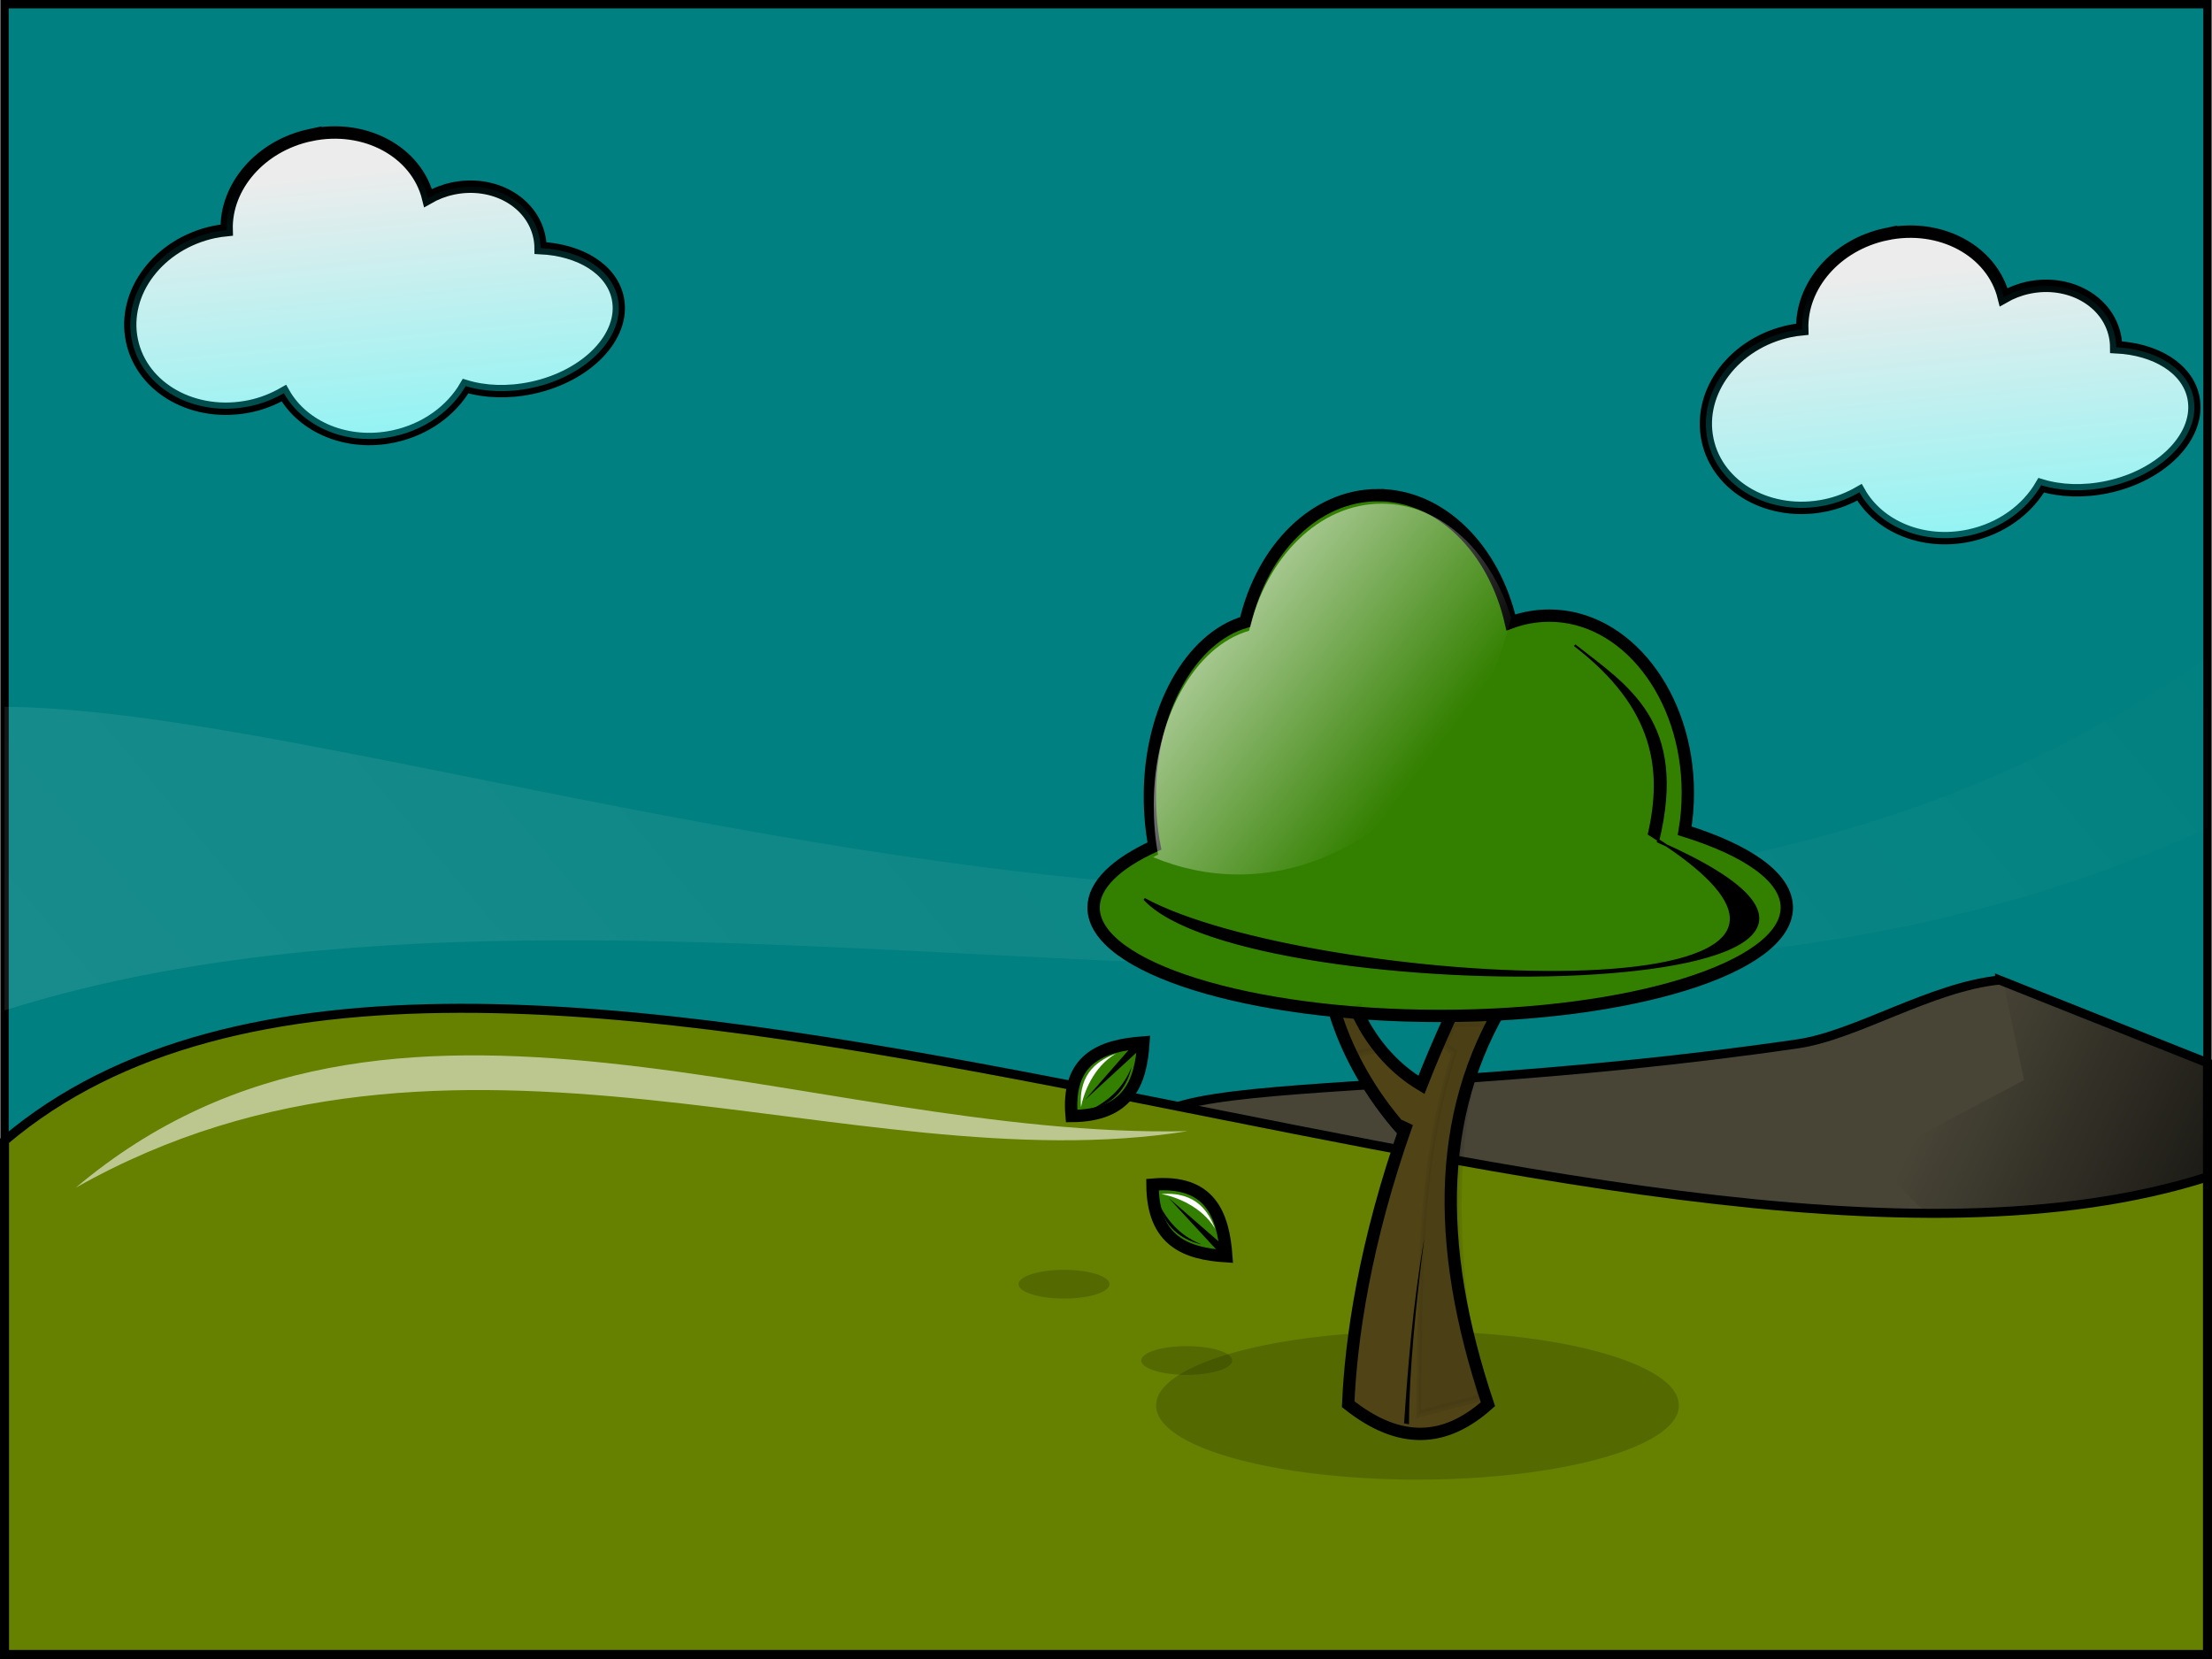 <?xml version="1.0" encoding="UTF-8" standalone="no"?>
<!-- Created with Inkscape (http://www.inkscape.org/) -->

<svg
   xmlns:dc="http://purl.org/dc/elements/1.1/"
   xmlns:cc="http://creativecommons.org/ns#"
   xmlns:rdf="http://www.w3.org/1999/02/22-rdf-syntax-ns#"
   xmlns:svg="http://www.w3.org/2000/svg"
   xmlns="http://www.w3.org/2000/svg"
   xmlns:xlink="http://www.w3.org/1999/xlink"
   xmlns:sodipodi="http://sodipodi.sourceforge.net/DTD/sodipodi-0.dtd"
   xmlns:inkscape="http://www.inkscape.org/namespaces/inkscape"
   width="1024px"
   height="768px"
   id="svg4331"
   version="1.1"
   inkscape:version="0.48.3.1 r9886"
   sodipodi:docname="jirafa_fondo.svg">
  <defs
     id="defs4333">
    <linearGradient
       inkscape:collect="always"
       id="linearGradient9776">
      <stop
         style="stop-color:#000000;stop-opacity:0.769"
         offset="0"
         id="stop9778" />
      <stop
         style="stop-color:#000000;stop-opacity:0;"
         offset="1"
         id="stop9780" />
    </linearGradient>
    <linearGradient
       inkscape:collect="always"
       id="linearGradient8215">
      <stop
         style="stop-color:#ffffff;stop-opacity:0.214"
         offset="0"
         id="stop8217" />
      <stop
         style="stop-color:#ffffff;stop-opacity:0;"
         offset="1"
         id="stop8219" />
    </linearGradient>
    <linearGradient
       inkscape:collect="always"
       id="linearGradient7173">
      <stop
         style="stop-color:#550000;stop-opacity:1;"
         offset="0"
         id="stop7175" />
      <stop
         style="stop-color:#550000;stop-opacity:0;"
         offset="1"
         id="stop7177" />
    </linearGradient>
    <linearGradient
       inkscape:collect="always"
       id="linearGradient6940">
      <stop
         style="stop-color:#ffffff;stop-opacity:1;"
         offset="0"
         id="stop6942" />
      <stop
         style="stop-color:#ffffff;stop-opacity:0;"
         offset="1"
         id="stop6944" />
    </linearGradient>
    <inkscape:perspective
       sodipodi:type="inkscape:persp3d"
       inkscape:vp_x="0 : 384 : 1"
       inkscape:vp_y="0 : 1000 : 0"
       inkscape:vp_z="1024 : 384 : 1"
       inkscape:persp3d-origin="512 : 256 : 1"
       id="perspective4339" />
    <inkscape:perspective
       id="perspective4357"
       inkscape:persp3d-origin="0.5 : 0.33333333 : 1"
       inkscape:vp_z="1 : 0.5 : 1"
       inkscape:vp_y="0 : 1000 : 0"
       inkscape:vp_x="0 : 0.5 : 1"
       sodipodi:type="inkscape:persp3d" />
    <inkscape:perspective
       id="perspective4411"
       inkscape:persp3d-origin="0.5 : 0.33333333 : 1"
       inkscape:vp_z="1 : 0.5 : 1"
       inkscape:vp_y="0 : 1000 : 0"
       inkscape:vp_x="0 : 0.5 : 1"
       sodipodi:type="inkscape:persp3d" />
    <inkscape:perspective
       id="perspective4434"
       inkscape:persp3d-origin="0.5 : 0.33333333 : 1"
       inkscape:vp_z="1 : 0.5 : 1"
       inkscape:vp_y="0 : 1000 : 0"
       inkscape:vp_x="0 : 0.5 : 1"
       sodipodi:type="inkscape:persp3d" />
    <inkscape:perspective
       id="perspective4457"
       inkscape:persp3d-origin="0.5 : 0.33333333 : 1"
       inkscape:vp_z="1 : 0.5 : 1"
       inkscape:vp_y="0 : 1000 : 0"
       inkscape:vp_x="0 : 0.5 : 1"
       sodipodi:type="inkscape:persp3d" />
    <inkscape:perspective
       id="perspective4457-3"
       inkscape:persp3d-origin="0.5 : 0.33333333 : 1"
       inkscape:vp_z="1 : 0.5 : 1"
       inkscape:vp_y="0 : 1000 : 0"
       inkscape:vp_x="0 : 0.5 : 1"
       sodipodi:type="inkscape:persp3d" />
    <inkscape:perspective
       id="perspective4491"
       inkscape:persp3d-origin="0.5 : 0.33333333 : 1"
       inkscape:vp_z="1 : 0.5 : 1"
       inkscape:vp_y="0 : 1000 : 0"
       inkscape:vp_x="0 : 0.5 : 1"
       sodipodi:type="inkscape:persp3d" />
    <inkscape:perspective
       id="perspective4491-2"
       inkscape:persp3d-origin="0.5 : 0.33333333 : 1"
       inkscape:vp_z="1 : 0.5 : 1"
       inkscape:vp_y="0 : 1000 : 0"
       inkscape:vp_x="0 : 0.5 : 1"
       sodipodi:type="inkscape:persp3d" />
    <inkscape:perspective
       id="perspective4522"
       inkscape:persp3d-origin="0.5 : 0.33333333 : 1"
       inkscape:vp_z="1 : 0.5 : 1"
       inkscape:vp_y="0 : 1000 : 0"
       inkscape:vp_x="0 : 0.5 : 1"
       sodipodi:type="inkscape:persp3d" />
    <inkscape:perspective
       id="perspective4544"
       inkscape:persp3d-origin="0.5 : 0.33333333 : 1"
       inkscape:vp_z="1 : 0.5 : 1"
       inkscape:vp_y="0 : 1000 : 0"
       inkscape:vp_x="0 : 0.5 : 1"
       sodipodi:type="inkscape:persp3d" />
    <inkscape:perspective
       id="perspective4567"
       inkscape:persp3d-origin="0.5 : 0.33333333 : 1"
       inkscape:vp_z="1 : 0.5 : 1"
       inkscape:vp_y="0 : 1000 : 0"
       inkscape:vp_x="0 : 0.5 : 1"
       sodipodi:type="inkscape:persp3d" />
    <inkscape:perspective
       id="perspective4567-4"
       inkscape:persp3d-origin="0.5 : 0.33333333 : 1"
       inkscape:vp_z="1 : 0.5 : 1"
       inkscape:vp_y="0 : 1000 : 0"
       inkscape:vp_x="0 : 0.5 : 1"
       sodipodi:type="inkscape:persp3d" />
    <inkscape:perspective
       id="perspective4567-8"
       inkscape:persp3d-origin="0.5 : 0.33333333 : 1"
       inkscape:vp_z="1 : 0.5 : 1"
       inkscape:vp_y="0 : 1000 : 0"
       inkscape:vp_x="0 : 0.5 : 1"
       sodipodi:type="inkscape:persp3d" />
    <inkscape:perspective
       id="perspective4622"
       inkscape:persp3d-origin="0.5 : 0.33333333 : 1"
       inkscape:vp_z="1 : 0.5 : 1"
       inkscape:vp_y="0 : 1000 : 0"
       inkscape:vp_x="0 : 0.5 : 1"
       sodipodi:type="inkscape:persp3d" />
    <inkscape:perspective
       id="perspective4661"
       inkscape:persp3d-origin="0.5 : 0.33333333 : 1"
       inkscape:vp_z="1 : 0.5 : 1"
       inkscape:vp_y="0 : 1000 : 0"
       inkscape:vp_x="0 : 0.5 : 1"
       sodipodi:type="inkscape:persp3d" />
    <inkscape:perspective
       id="perspective4661-3"
       inkscape:persp3d-origin="0.5 : 0.33333333 : 1"
       inkscape:vp_z="1 : 0.5 : 1"
       inkscape:vp_y="0 : 1000 : 0"
       inkscape:vp_x="0 : 0.5 : 1"
       sodipodi:type="inkscape:persp3d" />
    <inkscape:perspective
       id="perspective4692"
       inkscape:persp3d-origin="0.5 : 0.33333333 : 1"
       inkscape:vp_z="1 : 0.5 : 1"
       inkscape:vp_y="0 : 1000 : 0"
       inkscape:vp_x="0 : 0.5 : 1"
       sodipodi:type="inkscape:persp3d" />
    <inkscape:perspective
       id="perspective5717"
       inkscape:persp3d-origin="0.5 : 0.33333333 : 1"
       inkscape:vp_z="1 : 0.5 : 1"
       inkscape:vp_y="0 : 1000 : 0"
       inkscape:vp_x="0 : 0.5 : 1"
       sodipodi:type="inkscape:persp3d" />
    <linearGradient
       inkscape:collect="always"
       xlink:href="#linearGradient3862"
       id="linearGradient5707"
       gradientUnits="userSpaceOnUse"
       gradientTransform="matrix(0.996,-0.091,0.091,0.996,-32.87,32.369)"
       x1="326.335"
       y1="492.134"
       x2="341.357"
       y2="354.455" />
    <linearGradient
       inkscape:collect="always"
       id="linearGradient3862">
      <stop
         style="stop-color:#00ffff;stop-opacity:1;"
         offset="0"
         id="stop3864" />
      <stop
         style="stop-color:#00ffff;stop-opacity:0;"
         offset="1"
         id="stop3866" />
    </linearGradient>
    <inkscape:perspective
       id="perspective5761"
       inkscape:persp3d-origin="0.5 : 0.33333333 : 1"
       inkscape:vp_z="1 : 0.5 : 1"
       inkscape:vp_y="0 : 1000 : 0"
       inkscape:vp_x="0 : 0.5 : 1"
       sodipodi:type="inkscape:persp3d" />
    <inkscape:perspective
       id="perspective5761-6"
       inkscape:persp3d-origin="0.5 : 0.33333333 : 1"
       inkscape:vp_z="1 : 0.5 : 1"
       inkscape:vp_y="0 : 1000 : 0"
       inkscape:vp_x="0 : 0.5 : 1"
       sodipodi:type="inkscape:persp3d" />
    <inkscape:perspective
       id="perspective5761-2"
       inkscape:persp3d-origin="0.5 : 0.33333333 : 1"
       inkscape:vp_z="1 : 0.5 : 1"
       inkscape:vp_y="0 : 1000 : 0"
       inkscape:vp_x="0 : 0.5 : 1"
       sodipodi:type="inkscape:persp3d" />
    <inkscape:perspective
       id="perspective5761-61"
       inkscape:persp3d-origin="0.5 : 0.33333333 : 1"
       inkscape:vp_z="1 : 0.5 : 1"
       inkscape:vp_y="0 : 1000 : 0"
       inkscape:vp_x="0 : 0.5 : 1"
       sodipodi:type="inkscape:persp3d" />
    <inkscape:perspective
       id="perspective5806"
       inkscape:persp3d-origin="0.5 : 0.33333333 : 1"
       inkscape:vp_z="1 : 0.5 : 1"
       inkscape:vp_y="0 : 1000 : 0"
       inkscape:vp_x="0 : 0.5 : 1"
       sodipodi:type="inkscape:persp3d" />
    <inkscape:perspective
       id="perspective5876"
       inkscape:persp3d-origin="0.5 : 0.33333333 : 1"
       inkscape:vp_z="1 : 0.5 : 1"
       inkscape:vp_y="0 : 1000 : 0"
       inkscape:vp_x="0 : 0.5 : 1"
       sodipodi:type="inkscape:persp3d" />
    <inkscape:perspective
       id="perspective5876-6"
       inkscape:persp3d-origin="0.5 : 0.33333333 : 1"
       inkscape:vp_z="1 : 0.5 : 1"
       inkscape:vp_y="0 : 1000 : 0"
       inkscape:vp_x="0 : 0.5 : 1"
       sodipodi:type="inkscape:persp3d" />
    <inkscape:perspective
       id="perspective5913"
       inkscape:persp3d-origin="0.5 : 0.33333333 : 1"
       inkscape:vp_z="1 : 0.5 : 1"
       inkscape:vp_y="0 : 1000 : 0"
       inkscape:vp_x="0 : 0.5 : 1"
       sodipodi:type="inkscape:persp3d" />
    <inkscape:perspective
       id="perspective5913-9"
       inkscape:persp3d-origin="0.5 : 0.33333333 : 1"
       inkscape:vp_z="1 : 0.5 : 1"
       inkscape:vp_y="0 : 1000 : 0"
       inkscape:vp_x="0 : 0.5 : 1"
       sodipodi:type="inkscape:persp3d" />
    <inkscape:perspective
       id="perspective5952"
       inkscape:persp3d-origin="0.5 : 0.33333333 : 1"
       inkscape:vp_z="1 : 0.5 : 1"
       inkscape:vp_y="0 : 1000 : 0"
       inkscape:vp_x="0 : 0.5 : 1"
       sodipodi:type="inkscape:persp3d" />
    <filter
       inkscape:collect="always"
       id="filter6488"
       x="-0.122"
       width="1.244"
       y="-0.059"
       height="1.118">
      <feGaussianBlur
         inkscape:collect="always"
         stdDeviation="11.582"
         id="feGaussianBlur6490" />
    </filter>
    <inkscape:perspective
       id="perspective6510"
       inkscape:persp3d-origin="0.5 : 0.33333333 : 1"
       inkscape:vp_z="1 : 0.5 : 1"
       inkscape:vp_y="0 : 1000 : 0"
       inkscape:vp_x="0 : 0.5 : 1"
       sodipodi:type="inkscape:persp3d" />
    <filter
       inkscape:collect="always"
       id="filter6537"
       x="-0.088"
       width="1.176"
       y="-0.332"
       height="1.665">
      <feGaussianBlur
         inkscape:collect="always"
         stdDeviation="1.755"
         id="feGaussianBlur6539" />
    </filter>
    <inkscape:perspective
       id="perspective6551"
       inkscape:persp3d-origin="0.5 : 0.33333333 : 1"
       inkscape:vp_z="1 : 0.5 : 1"
       inkscape:vp_y="0 : 1000 : 0"
       inkscape:vp_x="0 : 0.5 : 1"
       sodipodi:type="inkscape:persp3d" />
    <inkscape:perspective
       id="perspective6574"
       inkscape:persp3d-origin="0.5 : 0.33333333 : 1"
       inkscape:vp_z="1 : 0.5 : 1"
       inkscape:vp_y="0 : 1000 : 0"
       inkscape:vp_x="0 : 0.5 : 1"
       sodipodi:type="inkscape:persp3d" />
    <inkscape:perspective
       id="perspective6596"
       inkscape:persp3d-origin="0.5 : 0.33333333 : 1"
       inkscape:vp_z="1 : 0.5 : 1"
       inkscape:vp_y="0 : 1000 : 0"
       inkscape:vp_x="0 : 0.5 : 1"
       sodipodi:type="inkscape:persp3d" />
    <inkscape:perspective
       id="perspective6596-4"
       inkscape:persp3d-origin="0.5 : 0.33333333 : 1"
       inkscape:vp_z="1 : 0.5 : 1"
       inkscape:vp_y="0 : 1000 : 0"
       inkscape:vp_x="0 : 0.5 : 1"
       sodipodi:type="inkscape:persp3d" />
    <inkscape:perspective
       id="perspective6628"
       inkscape:persp3d-origin="0.5 : 0.33333333 : 1"
       inkscape:vp_z="1 : 0.5 : 1"
       inkscape:vp_y="0 : 1000 : 0"
       inkscape:vp_x="0 : 0.5 : 1"
       sodipodi:type="inkscape:persp3d" />
    <inkscape:perspective
       id="perspective6665"
       inkscape:persp3d-origin="0.5 : 0.33333333 : 1"
       inkscape:vp_z="1 : 0.5 : 1"
       inkscape:vp_y="0 : 1000 : 0"
       inkscape:vp_x="0 : 0.5 : 1"
       sodipodi:type="inkscape:persp3d" />
    <filter
       color-interpolation-filters="sRGB"
       inkscape:collect="always"
       id="filter6488-4"
       x="-0.122"
       width="1.244"
       y="-0.059"
       height="1.118">
      <feGaussianBlur
         inkscape:collect="always"
         stdDeviation="11.582"
         id="feGaussianBlur6490-3" />
    </filter>
    <inkscape:perspective
       id="perspective6702"
       inkscape:persp3d-origin="0.5 : 0.33333333 : 1"
       inkscape:vp_z="1 : 0.5 : 1"
       inkscape:vp_y="0 : 1000 : 0"
       inkscape:vp_x="0 : 0.5 : 1"
       sodipodi:type="inkscape:persp3d" />
    <filter
       inkscape:collect="always"
       id="filter6502-7"
       x="-0.082"
       width="1.164"
       y="-0.324"
       height="1.647"
       color-interpolation-filters="sRGB">
      <feGaussianBlur
         inkscape:collect="always"
         stdDeviation="3.852"
         id="feGaussianBlur6504-8" />
    </filter>
    <inkscape:perspective
       id="perspective6730"
       inkscape:persp3d-origin="0.5 : 0.33333333 : 1"
       inkscape:vp_z="1 : 0.5 : 1"
       inkscape:vp_y="0 : 1000 : 0"
       inkscape:vp_x="0 : 0.5 : 1"
       sodipodi:type="inkscape:persp3d" />
    <inkscape:perspective
       id="perspective6824"
       inkscape:persp3d-origin="0.5 : 0.33333333 : 1"
       inkscape:vp_z="1 : 0.5 : 1"
       inkscape:vp_y="0 : 1000 : 0"
       inkscape:vp_x="0 : 0.5 : 1"
       sodipodi:type="inkscape:persp3d" />
    <linearGradient
       y2="354.455"
       x2="341.357"
       y1="492.134"
       x1="326.335"
       gradientTransform="matrix(0.996,-0.091,0.091,0.996,-32.87,32.369)"
       gradientUnits="userSpaceOnUse"
       id="linearGradient5728-2"
       xlink:href="#linearGradient3862-2"
       inkscape:collect="always" />
    <linearGradient
       inkscape:collect="always"
       id="linearGradient3862-2">
      <stop
         style="stop-color:#00ffff;stop-opacity:1;"
         offset="0"
         id="stop3864-6" />
      <stop
         style="stop-color:#00ffff;stop-opacity:0;"
         offset="1"
         id="stop3866-1" />
    </linearGradient>
    <inkscape:perspective
       id="perspective6868"
       inkscape:persp3d-origin="0.5 : 0.33333333 : 1"
       inkscape:vp_z="1 : 0.5 : 1"
       inkscape:vp_y="0 : 1000 : 0"
       inkscape:vp_x="0 : 0.5 : 1"
       sodipodi:type="inkscape:persp3d" />
    <inkscape:perspective
       id="perspective6889"
       inkscape:persp3d-origin="0.5 : 0.33333333 : 1"
       inkscape:vp_z="1 : 0.5 : 1"
       inkscape:vp_y="0 : 1000 : 0"
       inkscape:vp_x="0 : 0.5 : 1"
       sodipodi:type="inkscape:persp3d" />
    <inkscape:perspective
       id="perspective6889-4"
       inkscape:persp3d-origin="0.5 : 0.33333333 : 1"
       inkscape:vp_z="1 : 0.5 : 1"
       inkscape:vp_y="0 : 1000 : 0"
       inkscape:vp_x="0 : 0.5 : 1"
       sodipodi:type="inkscape:persp3d" />
    <filter
       inkscape:collect="always"
       id="filter6934">
      <feGaussianBlur
         inkscape:collect="always"
         stdDeviation="4.281"
         id="feGaussianBlur6936" />
    </filter>
    <inkscape:perspective
       id="perspective6956"
       inkscape:persp3d-origin="0.5 : 0.33333333 : 1"
       inkscape:vp_z="1 : 0.5 : 1"
       inkscape:vp_y="0 : 1000 : 0"
       inkscape:vp_x="0 : 0.5 : 1"
       sodipodi:type="inkscape:persp3d" />
    <radialGradient
       inkscape:collect="always"
       xlink:href="#linearGradient6940-9"
       id="radialGradient6946-0"
       cx="518"
       cy="46.062"
       fx="518"
       fy="46.062"
       r="1.375"
       gradientTransform="matrix(1,0,0,2.682,0,-77.469)"
       gradientUnits="userSpaceOnUse" />
    <linearGradient
       inkscape:collect="always"
       id="linearGradient6940-9">
      <stop
         style="stop-color:#ffffff;stop-opacity:1;"
         offset="0"
         id="stop6942-1" />
      <stop
         style="stop-color:#ffffff;stop-opacity:0;"
         offset="1"
         id="stop6944-7" />
    </linearGradient>
    <inkscape:perspective
       id="perspective6994"
       inkscape:persp3d-origin="0.5 : 0.33333333 : 1"
       inkscape:vp_z="1 : 0.5 : 1"
       inkscape:vp_y="0 : 1000 : 0"
       inkscape:vp_x="0 : 0.5 : 1"
       sodipodi:type="inkscape:persp3d" />
    <inkscape:perspective
       id="perspective6994-1"
       inkscape:persp3d-origin="0.5 : 0.33333333 : 1"
       inkscape:vp_z="1 : 0.5 : 1"
       inkscape:vp_y="0 : 1000 : 0"
       inkscape:vp_x="0 : 0.5 : 1"
       sodipodi:type="inkscape:persp3d" />
    <filter
       inkscape:collect="always"
       id="filter7031"
       x="-0.321"
       width="1.642"
       y="-0.183"
       height="1.366">
      <feGaussianBlur
         inkscape:collect="always"
         stdDeviation="2.485"
         id="feGaussianBlur7033" />
    </filter>
    <inkscape:perspective
       id="perspective7043"
       inkscape:persp3d-origin="0.5 : 0.33333333 : 1"
       inkscape:vp_z="1 : 0.5 : 1"
       inkscape:vp_y="0 : 1000 : 0"
       inkscape:vp_x="0 : 0.5 : 1"
       sodipodi:type="inkscape:persp3d" />
    <filter
       color-interpolation-filters="sRGB"
       inkscape:collect="always"
       id="filter7031-9"
       x="-0.321"
       width="1.642"
       y="-0.183"
       height="1.366">
      <feGaussianBlur
         inkscape:collect="always"
         stdDeviation="2.485"
         id="feGaussianBlur7033-7" />
    </filter>
    <inkscape:perspective
       id="perspective7073"
       inkscape:persp3d-origin="0.5 : 0.33333333 : 1"
       inkscape:vp_z="1 : 0.5 : 1"
       inkscape:vp_y="0 : 1000 : 0"
       inkscape:vp_x="0 : 0.5 : 1"
       sodipodi:type="inkscape:persp3d" />
    <inkscape:perspective
       id="perspective7095"
       inkscape:persp3d-origin="0.5 : 0.33333333 : 1"
       inkscape:vp_z="1 : 0.5 : 1"
       inkscape:vp_y="0 : 1000 : 0"
       inkscape:vp_x="0 : 0.5 : 1"
       sodipodi:type="inkscape:persp3d" />
    <inkscape:perspective
       id="perspective7095-3"
       inkscape:persp3d-origin="0.5 : 0.33333333 : 1"
       inkscape:vp_z="1 : 0.5 : 1"
       inkscape:vp_y="0 : 1000 : 0"
       inkscape:vp_x="0 : 0.5 : 1"
       sodipodi:type="inkscape:persp3d" />
    <inkscape:perspective
       id="perspective7126"
       inkscape:persp3d-origin="0.5 : 0.33333333 : 1"
       inkscape:vp_z="1 : 0.5 : 1"
       inkscape:vp_y="0 : 1000 : 0"
       inkscape:vp_x="0 : 0.5 : 1"
       sodipodi:type="inkscape:persp3d" />
    <filter
       inkscape:collect="always"
       id="filter7167"
       x="-0.088"
       width="1.176"
       y="-0.241"
       height="1.482">
      <feGaussianBlur
         inkscape:collect="always"
         stdDeviation="2.68"
         id="feGaussianBlur7169" />
    </filter>
    <filter
       inkscape:collect="always"
       id="filter7185"
       x="-0.187"
       width="1.375"
       y="-0.162"
       height="1.323">
      <feGaussianBlur
         inkscape:collect="always"
         stdDeviation="1.464"
         id="feGaussianBlur7187" />
    </filter>
    <inkscape:perspective
       id="perspective7199"
       inkscape:persp3d-origin="0.5 : 0.33333333 : 1"
       inkscape:vp_z="1 : 0.5 : 1"
       inkscape:vp_y="0 : 1000 : 0"
       inkscape:vp_x="0 : 0.5 : 1"
       sodipodi:type="inkscape:persp3d" />
    <inkscape:perspective
       id="perspective7220"
       inkscape:persp3d-origin="0.5 : 0.33333333 : 1"
       inkscape:vp_z="1 : 0.5 : 1"
       inkscape:vp_y="0 : 1000 : 0"
       inkscape:vp_x="0 : 0.5 : 1"
       sodipodi:type="inkscape:persp3d" />
    <inkscape:perspective
       id="perspective7220-1"
       inkscape:persp3d-origin="0.5 : 0.33333333 : 1"
       inkscape:vp_z="1 : 0.5 : 1"
       inkscape:vp_y="0 : 1000 : 0"
       inkscape:vp_x="0 : 0.5 : 1"
       sodipodi:type="inkscape:persp3d" />
    <inkscape:perspective
       id="perspective7252"
       inkscape:persp3d-origin="0.5 : 0.33333333 : 1"
       inkscape:vp_z="1 : 0.5 : 1"
       inkscape:vp_y="0 : 1000 : 0"
       inkscape:vp_x="0 : 0.5 : 1"
       sodipodi:type="inkscape:persp3d" />
    <inkscape:perspective
       id="perspective7252-9"
       inkscape:persp3d-origin="0.5 : 0.33333333 : 1"
       inkscape:vp_z="1 : 0.5 : 1"
       inkscape:vp_y="0 : 1000 : 0"
       inkscape:vp_x="0 : 0.5 : 1"
       sodipodi:type="inkscape:persp3d" />
    <filter
       inkscape:collect="always"
       id="filter7286"
       x="-0.33"
       width="1.66"
       y="-0.308"
       height="1.615">
      <feGaussianBlur
         inkscape:collect="always"
         stdDeviation="1.168"
         id="feGaussianBlur7288" />
    </filter>
    <inkscape:perspective
       id="perspective7298"
       inkscape:persp3d-origin="0.5 : 0.33333333 : 1"
       inkscape:vp_z="1 : 0.5 : 1"
       inkscape:vp_y="0 : 1000 : 0"
       inkscape:vp_x="0 : 0.5 : 1"
       sodipodi:type="inkscape:persp3d" />
    <filter
       color-interpolation-filters="sRGB"
       inkscape:collect="always"
       id="filter7286-8"
       x="-0.33"
       width="1.66"
       y="-0.308"
       height="1.615">
      <feGaussianBlur
         inkscape:collect="always"
         stdDeviation="1.168"
         id="feGaussianBlur7288-8" />
    </filter>
    <inkscape:perspective
       id="perspective7328"
       inkscape:persp3d-origin="0.5 : 0.33333333 : 1"
       inkscape:vp_z="1 : 0.5 : 1"
       inkscape:vp_y="0 : 1000 : 0"
       inkscape:vp_x="0 : 0.5 : 1"
       sodipodi:type="inkscape:persp3d" />
    <inkscape:perspective
       id="perspective7349"
       inkscape:persp3d-origin="0.5 : 0.33333333 : 1"
       inkscape:vp_z="1 : 0.5 : 1"
       inkscape:vp_y="0 : 1000 : 0"
       inkscape:vp_x="0 : 0.5 : 1"
       sodipodi:type="inkscape:persp3d" />
    <inkscape:perspective
       id="perspective7398"
       inkscape:persp3d-origin="0.5 : 0.33333333 : 1"
       inkscape:vp_z="1 : 0.5 : 1"
       inkscape:vp_y="0 : 1000 : 0"
       inkscape:vp_x="0 : 0.5 : 1"
       sodipodi:type="inkscape:persp3d" />
    <linearGradient
       inkscape:collect="always"
       xlink:href="#linearGradient5945-6"
       id="linearGradient7388-9"
       gradientUnits="userSpaceOnUse"
       x1="458.12"
       y1="550.924"
       x2="456.439"
       y2="479.891" />
    <linearGradient
       inkscape:collect="always"
       id="linearGradient5945-6">
      <stop
         style="stop-color:#000000;stop-opacity:1;"
         offset="0"
         id="stop5947-3" />
      <stop
         style="stop-color:#000000;stop-opacity:0;"
         offset="1"
         id="stop5949-8" />
    </linearGradient>
    <inkscape:perspective
       id="perspective7398-9"
       inkscape:persp3d-origin="0.5 : 0.33333333 : 1"
       inkscape:vp_z="1 : 0.5 : 1"
       inkscape:vp_y="0 : 1000 : 0"
       inkscape:vp_x="0 : 0.5 : 1"
       sodipodi:type="inkscape:persp3d" />
    <linearGradient
       inkscape:collect="always"
       id="linearGradient5945-4">
      <stop
         style="stop-color:#000000;stop-opacity:1;"
         offset="0"
         id="stop5947-8" />
      <stop
         style="stop-color:#000000;stop-opacity:0;"
         offset="1"
         id="stop5949-1" />
    </linearGradient>
    <linearGradient
       y2="479.891"
       x2="456.439"
       y1="550.924"
       x1="458.12"
       gradientUnits="userSpaceOnUse"
       id="linearGradient7411-0"
       xlink:href="#linearGradient5945-4"
       inkscape:collect="always" />
    <inkscape:perspective
       id="perspective7474"
       inkscape:persp3d-origin="0.5 : 0.33333333 : 1"
       inkscape:vp_z="1 : 0.5 : 1"
       inkscape:vp_y="0 : 1000 : 0"
       inkscape:vp_x="0 : 0.5 : 1"
       sodipodi:type="inkscape:persp3d" />
    <inkscape:perspective
       id="perspective7474-7"
       inkscape:persp3d-origin="0.5 : 0.33333333 : 1"
       inkscape:vp_z="1 : 0.5 : 1"
       inkscape:vp_y="0 : 1000 : 0"
       inkscape:vp_x="0 : 0.5 : 1"
       sodipodi:type="inkscape:persp3d" />
    <inkscape:perspective
       id="perspective7505"
       inkscape:persp3d-origin="0.5 : 0.33333333 : 1"
       inkscape:vp_z="1 : 0.5 : 1"
       inkscape:vp_y="0 : 1000 : 0"
       inkscape:vp_x="0 : 0.5 : 1"
       sodipodi:type="inkscape:persp3d" />
    <inkscape:perspective
       id="perspective7526"
       inkscape:persp3d-origin="0.5 : 0.33333333 : 1"
       inkscape:vp_z="1 : 0.5 : 1"
       inkscape:vp_y="0 : 1000 : 0"
       inkscape:vp_x="0 : 0.5 : 1"
       sodipodi:type="inkscape:persp3d" />
    <inkscape:perspective
       id="perspective7548"
       inkscape:persp3d-origin="0.5 : 0.33333333 : 1"
       inkscape:vp_z="1 : 0.5 : 1"
       inkscape:vp_y="0 : 1000 : 0"
       inkscape:vp_x="0 : 0.5 : 1"
       sodipodi:type="inkscape:persp3d" />
    <inkscape:perspective
       id="perspective7572"
       inkscape:persp3d-origin="0.5 : 0.33333333 : 1"
       inkscape:vp_z="1 : 0.5 : 1"
       inkscape:vp_y="0 : 1000 : 0"
       inkscape:vp_x="0 : 0.5 : 1"
       sodipodi:type="inkscape:persp3d" />
    <inkscape:perspective
       id="perspective7594"
       inkscape:persp3d-origin="0.5 : 0.33333333 : 1"
       inkscape:vp_z="1 : 0.5 : 1"
       inkscape:vp_y="0 : 1000 : 0"
       inkscape:vp_x="0 : 0.5 : 1"
       sodipodi:type="inkscape:persp3d" />
    <inkscape:perspective
       id="perspective7594-6"
       inkscape:persp3d-origin="0.5 : 0.33333333 : 1"
       inkscape:vp_z="1 : 0.5 : 1"
       inkscape:vp_y="0 : 1000 : 0"
       inkscape:vp_x="0 : 0.5 : 1"
       sodipodi:type="inkscape:persp3d" />
    <filter
       inkscape:collect="always"
       id="filter7618"
       x="-0.23"
       width="1.46"
       y="-0.19"
       height="1.38">
      <feGaussianBlur
         inkscape:collect="always"
         stdDeviation="1.367"
         id="feGaussianBlur7620" />
    </filter>
    <inkscape:perspective
       id="perspective7630"
       inkscape:persp3d-origin="0.5 : 0.33333333 : 1"
       inkscape:vp_z="1 : 0.5 : 1"
       inkscape:vp_y="0 : 1000 : 0"
       inkscape:vp_x="0 : 0.5 : 1"
       sodipodi:type="inkscape:persp3d" />
    <filter
       color-interpolation-filters="sRGB"
       inkscape:collect="always"
       id="filter7618-1"
       x="-0.23"
       width="1.46"
       y="-0.19"
       height="1.38">
      <feGaussianBlur
         inkscape:collect="always"
         stdDeviation="1.367"
         id="feGaussianBlur7620-7" />
    </filter>
    <inkscape:perspective
       id="perspective7630-5"
       inkscape:persp3d-origin="0.5 : 0.33333333 : 1"
       inkscape:vp_z="1 : 0.5 : 1"
       inkscape:vp_y="0 : 1000 : 0"
       inkscape:vp_x="0 : 0.5 : 1"
       sodipodi:type="inkscape:persp3d" />
    <filter
       color-interpolation-filters="sRGB"
       inkscape:collect="always"
       id="filter7618-7"
       x="-0.23"
       width="1.46"
       y="-0.19"
       height="1.38">
      <feGaussianBlur
         inkscape:collect="always"
         stdDeviation="1.367"
         id="feGaussianBlur7620-4" />
    </filter>
    <inkscape:perspective
       id="perspective7671"
       inkscape:persp3d-origin="0.5 : 0.33333333 : 1"
       inkscape:vp_z="1 : 0.5 : 1"
       inkscape:vp_y="0 : 1000 : 0"
       inkscape:vp_x="0 : 0.5 : 1"
       sodipodi:type="inkscape:persp3d" />
    <filter
       inkscape:collect="always"
       id="filter7691"
       x="-0.205"
       width="1.409"
       y="-0.314"
       height="1.629">
      <feGaussianBlur
         inkscape:collect="always"
         stdDeviation="2.138"
         id="feGaussianBlur7693" />
    </filter>
    <inkscape:perspective
       id="perspective7703"
       inkscape:persp3d-origin="0.5 : 0.33333333 : 1"
       inkscape:vp_z="1 : 0.5 : 1"
       inkscape:vp_y="0 : 1000 : 0"
       inkscape:vp_x="0 : 0.5 : 1"
       sodipodi:type="inkscape:persp3d" />
    <filter
       color-interpolation-filters="sRGB"
       inkscape:collect="always"
       id="filter7691-7"
       x="-0.205"
       width="1.409"
       y="-0.314"
       height="1.629">
      <feGaussianBlur
         inkscape:collect="always"
         stdDeviation="2.138"
         id="feGaussianBlur7693-5" />
    </filter>
    <inkscape:perspective
       id="perspective7787"
       inkscape:persp3d-origin="0.5 : 0.33333333 : 1"
       inkscape:vp_z="1 : 0.5 : 1"
       inkscape:vp_y="0 : 1000 : 0"
       inkscape:vp_x="0 : 0.5 : 1"
       sodipodi:type="inkscape:persp3d" />
    <inkscape:perspective
       id="perspective7898"
       inkscape:persp3d-origin="0.5 : 0.33333333 : 1"
       inkscape:vp_z="1 : 0.5 : 1"
       inkscape:vp_y="0 : 1000 : 0"
       inkscape:vp_x="0 : 0.5 : 1"
       sodipodi:type="inkscape:persp3d" />
    <inkscape:perspective
       id="perspective7898-7"
       inkscape:persp3d-origin="0.5 : 0.33333333 : 1"
       inkscape:vp_z="1 : 0.5 : 1"
       inkscape:vp_y="0 : 1000 : 0"
       inkscape:vp_x="0 : 0.5 : 1"
       sodipodi:type="inkscape:persp3d" />
    <inkscape:perspective
       id="perspective7898-6"
       inkscape:persp3d-origin="0.5 : 0.33333333 : 1"
       inkscape:vp_z="1 : 0.5 : 1"
       inkscape:vp_y="0 : 1000 : 0"
       inkscape:vp_x="0 : 0.5 : 1"
       sodipodi:type="inkscape:persp3d" />
    <inkscape:perspective
       id="perspective7937"
       inkscape:persp3d-origin="0.5 : 0.33333333 : 1"
       inkscape:vp_z="1 : 0.5 : 1"
       inkscape:vp_y="0 : 1000 : 0"
       inkscape:vp_x="0 : 0.5 : 1"
       sodipodi:type="inkscape:persp3d" />
    <inkscape:perspective
       id="perspective7967"
       inkscape:persp3d-origin="0.5 : 0.33333333 : 1"
       inkscape:vp_z="1 : 0.5 : 1"
       inkscape:vp_y="0 : 1000 : 0"
       inkscape:vp_x="0 : 0.5 : 1"
       sodipodi:type="inkscape:persp3d" />
    <inkscape:perspective
       id="perspective8042"
       inkscape:persp3d-origin="0.5 : 0.33333333 : 1"
       inkscape:vp_z="1 : 0.5 : 1"
       inkscape:vp_y="0 : 1000 : 0"
       inkscape:vp_x="0 : 0.5 : 1"
       sodipodi:type="inkscape:persp3d" />
    <inkscape:perspective
       id="perspective8058"
       inkscape:persp3d-origin="0.5 : 0.33333333 : 1"
       inkscape:vp_z="1 : 0.5 : 1"
       inkscape:vp_y="0 : 1000 : 0"
       inkscape:vp_x="0 : 0.5 : 1"
       sodipodi:type="inkscape:persp3d" />
    <inkscape:perspective
       id="perspective8081"
       inkscape:persp3d-origin="0.5 : 0.33333333 : 1"
       inkscape:vp_z="1 : 0.5 : 1"
       inkscape:vp_y="0 : 1000 : 0"
       inkscape:vp_x="0 : 0.5 : 1"
       sodipodi:type="inkscape:persp3d" />
    <inkscape:perspective
       id="perspective8104"
       inkscape:persp3d-origin="0.5 : 0.33333333 : 1"
       inkscape:vp_z="1 : 0.5 : 1"
       inkscape:vp_y="0 : 1000 : 0"
       inkscape:vp_x="0 : 0.5 : 1"
       sodipodi:type="inkscape:persp3d" />
    <inkscape:perspective
       id="perspective8125"
       inkscape:persp3d-origin="0.5 : 0.33333333 : 1"
       inkscape:vp_z="1 : 0.5 : 1"
       inkscape:vp_y="0 : 1000 : 0"
       inkscape:vp_x="0 : 0.5 : 1"
       sodipodi:type="inkscape:persp3d" />
    <inkscape:perspective
       id="perspective8147"
       inkscape:persp3d-origin="0.5 : 0.33333333 : 1"
       inkscape:vp_z="1 : 0.5 : 1"
       inkscape:vp_y="0 : 1000 : 0"
       inkscape:vp_x="0 : 0.5 : 1"
       sodipodi:type="inkscape:persp3d" />
    <inkscape:perspective
       id="perspective8168"
       inkscape:persp3d-origin="0.5 : 0.33333333 : 1"
       inkscape:vp_z="1 : 0.5 : 1"
       inkscape:vp_y="0 : 1000 : 0"
       inkscape:vp_x="0 : 0.5 : 1"
       sodipodi:type="inkscape:persp3d" />
    <inkscape:perspective
       id="perspective8168-8"
       inkscape:persp3d-origin="0.5 : 0.33333333 : 1"
       inkscape:vp_z="1 : 0.5 : 1"
       inkscape:vp_y="0 : 1000 : 0"
       inkscape:vp_x="0 : 0.5 : 1"
       sodipodi:type="inkscape:persp3d" />
    <inkscape:perspective
       id="perspective8198"
       inkscape:persp3d-origin="0.5 : 0.33333333 : 1"
       inkscape:vp_z="1 : 0.5 : 1"
       inkscape:vp_y="0 : 1000 : 0"
       inkscape:vp_x="0 : 0.5 : 1"
       sodipodi:type="inkscape:persp3d" />
    <inkscape:perspective
       id="perspective8231"
       inkscape:persp3d-origin="0.5 : 0.33333333 : 1"
       inkscape:vp_z="1 : 0.5 : 1"
       inkscape:vp_y="0 : 1000 : 0"
       inkscape:vp_x="0 : 0.5 : 1"
       sodipodi:type="inkscape:persp3d" />
    <filter
       color-interpolation-filters="sRGB"
       inkscape:collect="always"
       id="filter6510-9-8"
       x="-0.133"
       width="1.267"
       y="-0.035"
       height="1.071">
      <feGaussianBlur
         inkscape:collect="always"
         stdDeviation="0.828"
         id="feGaussianBlur6512-9-8" />
    </filter>
    <filter
       inkscape:collect="always"
       id="filter6510-3"
       x="-0.133"
       width="1.267"
       y="-0.035"
       height="1.071"
       color-interpolation-filters="sRGB">
      <feGaussianBlur
         inkscape:collect="always"
         stdDeviation="0.828"
         id="feGaussianBlur6512-1" />
    </filter>
    <linearGradient
       inkscape:collect="always"
       id="linearGradient4827-9-6">
      <stop
         style="stop-color:#ffffff;stop-opacity:1;"
         offset="0"
         id="stop4829-6" />
      <stop
         style="stop-color:#ffffff;stop-opacity:0;"
         offset="1"
         id="stop4831-4" />
    </linearGradient>
    <filter
       inkscape:collect="always"
       id="filter6502-3"
       x="-0.082"
       width="1.164"
       y="-0.324"
       height="1.647"
       color-interpolation-filters="sRGB">
      <feGaussianBlur
         inkscape:collect="always"
         stdDeviation="3.852"
         id="feGaussianBlur6504-3-8" />
    </filter>
    <inkscape:perspective
       id="perspective8301"
       inkscape:persp3d-origin="0.5 : 0.33333333 : 1"
       inkscape:vp_z="1 : 0.5 : 1"
       inkscape:vp_y="0 : 1000 : 0"
       inkscape:vp_x="0 : 0.5 : 1"
       sodipodi:type="inkscape:persp3d" />
    <inkscape:perspective
       id="perspective8301-2"
       inkscape:persp3d-origin="0.5 : 0.33333333 : 1"
       inkscape:vp_z="1 : 0.5 : 1"
       inkscape:vp_y="0 : 1000 : 0"
       inkscape:vp_x="0 : 0.5 : 1"
       sodipodi:type="inkscape:persp3d" />
    <inkscape:perspective
       id="perspective8330"
       inkscape:persp3d-origin="0.5 : 0.33333333 : 1"
       inkscape:vp_z="1 : 0.5 : 1"
       inkscape:vp_y="0 : 1000 : 0"
       inkscape:vp_x="0 : 0.5 : 1"
       sodipodi:type="inkscape:persp3d" />
    <inkscape:perspective
       id="perspective8352"
       inkscape:persp3d-origin="0.5 : 0.33333333 : 1"
       inkscape:vp_z="1 : 0.5 : 1"
       inkscape:vp_y="0 : 1000 : 0"
       inkscape:vp_x="0 : 0.5 : 1"
       sodipodi:type="inkscape:persp3d" />
    <filter
       color-interpolation-filters="sRGB"
       inkscape:collect="always"
       id="filter7618-1-5"
       x="-0.23"
       width="1.46"
       y="-0.19"
       height="1.38">
      <feGaussianBlur
         inkscape:collect="always"
         stdDeviation="1.367"
         id="feGaussianBlur7620-7-1" />
    </filter>
    <filter
       color-interpolation-filters="sRGB"
       inkscape:collect="always"
       id="filter7691-7-1"
       x="-0.205"
       width="1.409"
       y="-0.314"
       height="1.629">
      <feGaussianBlur
         inkscape:collect="always"
         stdDeviation="2.138"
         id="feGaussianBlur7693-5-0" />
    </filter>
    <inkscape:perspective
       id="perspective8401"
       inkscape:persp3d-origin="0.5 : 0.33333333 : 1"
       inkscape:vp_z="1 : 0.5 : 1"
       inkscape:vp_y="0 : 1000 : 0"
       inkscape:vp_x="0 : 0.5 : 1"
       sodipodi:type="inkscape:persp3d" />
    <filter
       color-interpolation-filters="sRGB"
       inkscape:collect="always"
       id="filter7618-1-5-4"
       x="-0.23"
       width="1.46"
       y="-0.19"
       height="1.38">
      <feGaussianBlur
         inkscape:collect="always"
         stdDeviation="1.367"
         id="feGaussianBlur7620-7-1-6" />
    </filter>
    <filter
       color-interpolation-filters="sRGB"
       inkscape:collect="always"
       id="filter7691-7-1-2"
       x="-0.205"
       width="1.409"
       y="-0.314"
       height="1.629">
      <feGaussianBlur
         inkscape:collect="always"
         stdDeviation="2.138"
         id="feGaussianBlur7693-5-0-5" />
    </filter>
    <inkscape:perspective
       id="perspective8401-7"
       inkscape:persp3d-origin="0.5 : 0.33333333 : 1"
       inkscape:vp_z="1 : 0.5 : 1"
       inkscape:vp_y="0 : 1000 : 0"
       inkscape:vp_x="0 : 0.5 : 1"
       sodipodi:type="inkscape:persp3d" />
    <inkscape:perspective
       id="perspective8474"
       inkscape:persp3d-origin="0.5 : 0.33333333 : 1"
       inkscape:vp_z="1 : 0.5 : 1"
       inkscape:vp_y="0 : 1000 : 0"
       inkscape:vp_x="0 : 0.5 : 1"
       sodipodi:type="inkscape:persp3d" />
    <filter
       inkscape:collect="always"
       id="filter6502-3-1"
       x="-0.082"
       width="1.164"
       y="-0.324"
       height="1.647"
       color-interpolation-filters="sRGB">
      <feGaussianBlur
         inkscape:collect="always"
         stdDeviation="3.852"
         id="feGaussianBlur6504-3-8-3" />
    </filter>
    <inkscape:perspective
       id="perspective8501"
       inkscape:persp3d-origin="0.5 : 0.33333333 : 1"
       inkscape:vp_z="1 : 0.5 : 1"
       inkscape:vp_y="0 : 1000 : 0"
       inkscape:vp_x="0 : 0.5 : 1"
       sodipodi:type="inkscape:persp3d" />
    <filter
       inkscape:collect="always"
       id="filter6502-3-1-1"
       x="-0.082"
       width="1.164"
       y="-0.324"
       height="1.647"
       color-interpolation-filters="sRGB">
      <feGaussianBlur
         inkscape:collect="always"
         stdDeviation="3.852"
         id="feGaussianBlur6504-3-8-3-0" />
    </filter>
    <filter
       inkscape:collect="always"
       id="filter8552"
       x="-0.095"
       width="1.191"
       y="-0.177"
       height="1.354">
      <feGaussianBlur
         inkscape:collect="always"
         stdDeviation="11.392"
         id="feGaussianBlur8554" />
    </filter>
    <linearGradient
       inkscape:collect="always"
       xlink:href="#linearGradient3862"
       id="linearGradient8637"
       gradientUnits="userSpaceOnUse"
       gradientTransform="matrix(0.996,-0.091,0.091,0.996,-32.87,32.369)"
       x1="326.335"
       y1="492.134"
       x2="341.357"
       y2="354.455" />
    <linearGradient
       inkscape:collect="always"
       xlink:href="#linearGradient3862-2"
       id="linearGradient8639"
       gradientUnits="userSpaceOnUse"
       gradientTransform="matrix(0.996,-0.091,0.091,0.996,-32.87,32.369)"
       x1="326.335"
       y1="492.134"
       x2="341.357"
       y2="354.455" />
    <radialGradient
       inkscape:collect="always"
       xlink:href="#linearGradient6940"
       id="radialGradient8643"
       gradientUnits="userSpaceOnUse"
       gradientTransform="matrix(1,0,0,2.682,0,-77.469)"
       cx="518"
       cy="46.062"
       fx="518"
       fy="46.062"
       r="1.375" />
    <radialGradient
       inkscape:collect="always"
       xlink:href="#linearGradient6940-9"
       id="radialGradient8645"
       gradientUnits="userSpaceOnUse"
       gradientTransform="matrix(1,0,0,2.682,0,-77.469)"
       cx="518"
       cy="46.062"
       fx="518"
       fy="46.062"
       r="1.375" />
    <radialGradient
       inkscape:collect="always"
       xlink:href="#linearGradient7173"
       id="radialGradient8647"
       gradientUnits="userSpaceOnUse"
       gradientTransform="matrix(1,0,0,1.16,0,-25.34)"
       cx="521.375"
       cy="158.375"
       fx="521.375"
       fy="158.375"
       r="9.375" />
    <linearGradient
       inkscape:collect="always"
       xlink:href="#linearGradient4827-9-6"
       id="linearGradient9671"
       gradientUnits="userSpaceOnUse"
       gradientTransform="matrix(3.209,0,0,4.827,-1171.742,-2186)"
       x1="533.397"
       y1="503.098"
       x2="560.946"
       y2="534.705" />
    <linearGradient
       inkscape:collect="always"
       xlink:href="#linearGradient8215"
       id="linearGradient9727"
       gradientUnits="userSpaceOnUse"
       x1="-828.156"
       y1="1339.953"
       x2="832.156"
       y2="-56.047"
       gradientTransform="matrix(0.992,0,0,0.989,2.247,2.086)" />
    <filter
       inkscape:collect="always"
       id="filter9738"
       x="-0.064"
       width="1.128"
       y="-0.534"
       height="2.069">
      <feGaussianBlur
         inkscape:collect="always"
         stdDeviation="14.071"
         id="feGaussianBlur9740" />
    </filter>
    <inkscape:perspective
       id="perspective9750"
       inkscape:persp3d-origin="0.5 : 0.33333333 : 1"
       inkscape:vp_z="1 : 0.5 : 1"
       inkscape:vp_y="0 : 1000 : 0"
       inkscape:vp_x="0 : 0.5 : 1"
       sodipodi:type="inkscape:persp3d" />
    <inkscape:perspective
       id="perspective9750-3"
       inkscape:persp3d-origin="0.5 : 0.33333333 : 1"
       inkscape:vp_z="1 : 0.5 : 1"
       inkscape:vp_y="0 : 1000 : 0"
       inkscape:vp_x="0 : 0.5 : 1"
       sodipodi:type="inkscape:persp3d" />
    <linearGradient
       inkscape:collect="always"
       xlink:href="#linearGradient9776"
       id="linearGradient9782"
       x1="1048"
       y1="567.984"
       x2="899.453"
       y2="497.984"
       gradientUnits="userSpaceOnUse" />
    <inkscape:perspective
       id="perspective9750-1"
       inkscape:persp3d-origin="0.5 : 0.33333333 : 1"
       inkscape:vp_z="1 : 0.5 : 1"
       inkscape:vp_y="0 : 1000 : 0"
       inkscape:vp_x="0 : 0.5 : 1"
       sodipodi:type="inkscape:persp3d" />
    <inkscape:perspective
       id="perspective9810"
       inkscape:persp3d-origin="0.5 : 0.33333333 : 1"
       inkscape:vp_z="1 : 0.5 : 1"
       inkscape:vp_y="0 : 1000 : 0"
       inkscape:vp_x="0 : 0.5 : 1"
       sodipodi:type="inkscape:persp3d" />
  </defs>
  <sodipodi:namedview
     id="base"
     pagecolor="#ffffff"
     bordercolor="#666666"
     borderopacity="1.0"
     inkscape:pageopacity="0.0"
     inkscape:pageshadow="2"
     inkscape:zoom="0.7071068"
     inkscape:cx="431.67356"
     inkscape:cy="407.16144"
     inkscape:current-layer="layer1"
     inkscape:document-units="px"
     showgrid="false"
     showguides="true"
     inkscape:guide-bbox="true"
     inkscape:window-width="1264"
     inkscape:window-height="715"
     inkscape:window-x="0"
     inkscape:window-y="48"
     inkscape:window-maximized="1" />
  <g
     id="layer1"
     inkscape:label="Layer 1"
     inkscape:groupmode="layer">
    <rect
       style="color:#000000;fill:#008080;stroke:#000000;stroke-width:3.875;stroke-linecap:butt;stroke-linejoin:miter;stroke-miterlimit:4;stroke-opacity:1;stroke-dasharray:none;stroke-dashoffset:0;marker:none;visibility:visible;display:inline;overflow:visible;enable-background:accumulate"
       id="rect4612"
       width="1019.811"
       height="763.976"
       x="2.095"
       y="1.935" />
    <path
       style="color:#000000;fill:#484537;fill-opacity:1;fill-rule:nonzero;stroke:#000000;stroke-width:4.178;stroke-linecap:butt;stroke-linejoin:miter;stroke-miterlimit:4;stroke-opacity:1;stroke-dasharray:none;stroke-dashoffset:0;marker:none;visibility:visible;display:inline;overflow:visible;enable-background:accumulate"
       d="m 925.648,453.693 c -31.606,3.158 -66.484,25.577 -93.311,29.512 -221.486,32.338 -358.073,6.235 -278.684,68.884 l 408.596,43.525 59.659,-26.678 0,-76.911 -96.26,-38.332 z"
       id="path8048"
       sodipodi:nodetypes="csccccc" />
    <path
       style="color:#000000;fill:url(#linearGradient9782);fill-opacity:1;fill-rule:nonzero;stroke:none;stroke-width:4.178;stroke-linecap:butt;stroke-linejoin:miter;stroke-miterlimit:4;stroke-opacity:1;stroke-dasharray:none;stroke-dashoffset:0;marker:none;visibility:visible;display:inline;overflow:visible;enable-background:accumulate"
       d="M 927.312 454.344 L 937 500 L 867 537 L 891 561 L 777 575 L 821.812 580.656 L 962.25 595.625 L 1021.906 568.938 L 1021.906 492.031 L 927.312 454.344 z "
       id="path8048-9" />
    <path
       style="color:#000000;fill:#668000;fill-opacity:1;fill-rule:nonzero;stroke:#000000;stroke-width:4.178;stroke-linecap:butt;stroke-linejoin:miter;stroke-miterlimit:4;stroke-opacity:1;stroke-dasharray:none;stroke-dashoffset:0;marker:none;visibility:visible;display:inline;overflow:visible;enable-background:accumulate"
       d="m 2.092,528.1 0,237.813 1019.816,0 0,-221.089 C 750.263,631.363 214.764,347.691 2.092,528.1 z"
       id="path4610"
       sodipodi:nodetypes="ccccc" />
    <g
       id="g3880"
       transform="matrix(2.317,-0.271,0.268,2.349,-713.806,-660.999)">
      <path
         inkscape:connector-curvature="0"
         id="path2985"
         d="m 330.079,346.093 c -10.145,0.929 -17.954,8.104 -18.66,16.582 -0.83,-0.012 -1.654,-0.006 -2.504,0.072 -11.181,1.023 -19.547,9.636 -18.67,19.219 0.877,9.584 10.665,16.503 21.846,15.48 2.483,-0.227 4.797,-0.862 6.931,-1.764 3.046,7.101 11.347,11.765 20.643,10.914 6.487,-0.594 12.019,-3.745 15.352,-8.152 3.65,1.575 8.185,2.295 13.004,1.854 11.181,-1.023 19.67,-7.952 18.98,-15.482 -0.53,-5.796 -6.356,-10.232 -14.108,-11.512 0.08,-0.726 0.087,-1.45 0.018,-2.198 -0.642,-7.016 -7.793,-12.121 -15.978,-11.372 -1.824,0.167 -3.525,0.618 -5.092,1.282 -1.213,-9.279 -10.811,-15.925 -21.763,-14.922 z"
         style="color:#000000;fill:#ececec;fill-opacity:1;fill-rule:nonzero;stroke:#000000;stroke-width:2.43;stroke-miterlimit:4;stroke-dasharray:none;marker:none;visibility:visible;display:inline;overflow:visible;enable-background:accumulate" />
      <path
         id="path2985-2"
         d="m 330.079,346.093 c -10.145,0.929 -17.954,8.104 -18.66,16.582 -0.83,-0.012 -1.654,-0.006 -2.504,0.072 -11.181,1.023 -19.547,9.636 -18.67,19.219 0.877,9.584 10.665,16.503 21.846,15.48 2.483,-0.227 4.797,-0.862 6.931,-1.764 3.046,7.101 11.347,11.765 20.643,10.914 6.487,-0.594 12.019,-3.745 15.352,-8.152 3.65,1.575 8.185,2.295 13.004,1.854 11.181,-1.023 19.67,-7.952 18.98,-15.482 -0.53,-5.796 -6.356,-10.232 -14.108,-11.512 0.08,-0.726 0.087,-1.45 0.018,-2.198 -0.642,-7.016 -7.793,-12.121 -15.978,-11.372 -1.824,0.167 -3.525,0.618 -5.092,1.282 -1.213,-9.279 -10.811,-15.925 -21.763,-14.922 z"
         style="color:#000000;fill:url(#linearGradient8637);fill-opacity:1;fill-rule:nonzero;stroke:none;stroke-width:2.43;marker:none;visibility:visible;display:inline;overflow:visible;enable-background:accumulate"
         inkscape:connector-curvature="0" />
    </g>
    <g
       id="g3880-0"
       transform="matrix(2.317,-0.271,0.268,2.349,15.583,-615.103)">
      <path
         inkscape:connector-curvature="0"
         id="path2985-6"
         d="m 330.079,346.093 c -10.145,0.929 -17.954,8.104 -18.66,16.582 -0.83,-0.012 -1.654,-0.006 -2.504,0.072 -11.181,1.023 -19.547,9.636 -18.67,19.219 0.877,9.584 10.665,16.503 21.846,15.48 2.483,-0.227 4.797,-0.862 6.931,-1.764 3.046,7.101 11.347,11.765 20.643,10.914 6.487,-0.594 12.019,-3.745 15.352,-8.152 3.65,1.575 8.185,2.295 13.004,1.854 11.181,-1.023 19.67,-7.952 18.98,-15.482 -0.53,-5.796 -6.356,-10.232 -14.108,-11.512 0.08,-0.726 0.087,-1.45 0.018,-2.198 -0.642,-7.016 -7.793,-12.121 -15.978,-11.372 -1.824,0.167 -3.525,0.618 -5.092,1.282 -1.213,-9.279 -10.811,-15.925 -21.763,-14.922 z"
         style="color:#000000;fill:#ececec;fill-opacity:1;fill-rule:nonzero;stroke:#000000;stroke-width:2.43;stroke-miterlimit:4;stroke-dasharray:none;marker:none;visibility:visible;display:inline;overflow:visible;enable-background:accumulate" />
      <path
         id="path2985-2-1"
         d="m 330.079,346.093 c -10.145,0.929 -17.954,8.104 -18.66,16.582 -0.83,-0.012 -1.654,-0.006 -2.504,0.072 -11.181,1.023 -19.547,9.636 -18.67,19.219 0.877,9.584 10.665,16.503 21.846,15.48 2.483,-0.227 4.797,-0.862 6.931,-1.764 3.046,7.101 11.347,11.765 20.643,10.914 6.487,-0.594 12.019,-3.745 15.352,-8.152 3.65,1.575 8.185,2.295 13.004,1.854 11.181,-1.023 19.67,-7.952 18.98,-15.482 -0.53,-5.796 -6.356,-10.232 -14.108,-11.512 0.08,-0.726 0.087,-1.45 0.018,-2.198 -0.642,-7.016 -7.793,-12.121 -15.978,-11.372 -1.824,0.167 -3.525,0.618 -5.092,1.282 -1.213,-9.279 -10.811,-15.925 -21.763,-14.922 z"
         style="color:#000000;fill:url(#linearGradient8639);fill-opacity:1;fill-rule:nonzero;stroke:none;stroke-width:2.43;marker:none;visibility:visible;display:inline;overflow:visible;enable-background:accumulate"
         inkscape:connector-curvature="0" />
    </g>
    <path
       style="color:#000000;fill:url(#linearGradient9727);fill-opacity:1;stroke:none;stroke-width:3.912;marker:none;visibility:visible;display:inline;overflow:visible;enable-background:accumulate"
       d="M 1021.908,303.951 C 695.344,535.24 206.881,328.592 2.092,327.197 l 0,140.561 C 296.714,374.491 715.438,527.051 1021.908,383.243 l 0,-79.292 z"
       id="rect4612-3" />
    <path
       style="fill:#ffffff;stroke:none;filter:url(#filter9738);opacity:0.748"
       d="M 20,549 C 169.446,422.273 368.173,525.939 549,522 388.538,547.665 199.391,447.192 20,549 z"
       id="path9653"
       sodipodi:nodetypes="ccc"
       transform="matrix(0.973,0,0,0.969,15.631,17.828)" />
    <path
       sodipodi:type="arc"
       style="opacity:0.415;color:#000000;fill:#000000;fill-opacity:1;fill-rule:nonzero;stroke:none;stroke-width:3.638;marker:none;visibility:visible;display:inline;overflow:visible;filter:url(#filter6502-3);enable-background:accumulate"
       id="path6487-3"
       sodipodi:cx="577.14288"
       sodipodi:cy="654.50507"
       sodipodi:rx="56.42857"
       sodipodi:ry="10.603742"
       d="m 633.571,654.505 a 56.429,10.604 0 1 1 -112.857,0 56.429,10.604 0 1 1 112.857,0 z"
       transform="matrix(2.144,0,0,3.224,-581.191,-1459.505)" />
    <path
       style="color:#000000;fill:#504416;fill-opacity:1;fill-rule:nonzero;stroke:#000000;stroke-width:5.707;stroke-linecap:butt;stroke-linejoin:miter;stroke-miterlimit:4;stroke-opacity:1;stroke-dasharray:none;stroke-dashoffset:0;marker:none;visibility:visible;display:inline;overflow:visible;enable-background:accumulate"
       d="m 620.605,436.769 -5.717,2.112 c -3.828,11.122 3.862,50.214 34.4,84.466 l 2.106,-3.469 c -19.849,55.79 -26.013,100.683 -27.28,130.169 23.949,19.02 44.982,17.622 64.689,0 -25.094,-74.851 -24.105,-139.281 12.035,-193.066 -1.156,-8.693 -9.99,-11.664 -14.242,-17.195 -11.431,21.915 -20.855,42.763 -28.583,62.445 -24.181,-14.476 -36.525,-41.523 -37.409,-65.461 z"
       id="path4303-8"
       inkscape:connector-curvature="0"
       sodipodi:nodetypes="cccccccccc" />
    <path
       style="color:#000000;fill:#338000;fill-opacity:1;fill-rule:nonzero;stroke:#000000;stroke-width:5.707;stroke-linecap:butt;stroke-linejoin:miter;stroke-miterlimit:4;stroke-opacity:1;stroke-dasharray:none;stroke-dashoffset:0;marker:none;visibility:visible;display:inline;overflow:visible;enable-background:accumulate"
       d="m 637.89,229.221 c -29.022,0 -53.488,24.778 -61.367,58.687 -25.193,7.282 -44.204,40.59 -44.204,80.603 0,7.975 0.695,15.842 2.106,23.134 -17.668,8.081 -28.174,17.954 -28.174,28.491 0,27.776 71.855,50.163 160.461,50.163 88.606,0 160.461,-22.387 160.461,-50.163 0,-13.935 -18.074,-26.445 -47.28,-35.554 0.959,-5.647 1.457,-11.517 1.457,-17.532 0,-45.342 -28.734,-82.064 -64.119,-82.064 -6.166,0 -12.169,1.083 -17.811,3.166 -7.806,-34.058 -32.424,-58.93 -61.529,-58.93 z"
       id="path4215-60"
       inkscape:connector-curvature="0" />
    <path
       style="fill:#000000;stroke:none"
       d="m 649.989,658.918 c 1.704,-25.035 3.917,-54.148 9.34,-85.761 -3.881,31.022 -6.971,61.212 -7.054,86.194 z"
       id="path4316-4"
       inkscape:connector-curvature="0"
       sodipodi:nodetypes="cccc" />
    <path
       style="opacity:0.818;color:#000000;fill:url(#linearGradient9671);fill-opacity:1;fill-rule:nonzero;stroke:none;stroke-width:2.43;marker:none;visibility:visible;display:inline;overflow:visible;enable-background:accumulate"
       d="m 639.624,233.166 c -29.022,0 -53.501,24.916 -61.379,58.825 -25.193,7.282 -44.129,40.532 -44.129,80.545 0,7.975 0.595,15.786 2.006,23.077 -0.822,0.376 -1.516,0.823 -2.307,1.207 12.509,5.157 25.74,7.994 39.515,7.994 58.162,0 107.687,-49.502 126.268,-118.705 -9.206,-30.891 -32.635,-52.942 -59.975,-52.942 z"
       id="path4215-6-8"
       inkscape:connector-curvature="0" />
    <path
       style="opacity:0.257;fill:#000000;stroke:#000000;stroke-width:1px;stroke-linecap:butt;stroke-linejoin:miter;stroke-opacity:1;filter:url(#filter6510-3)"
       d="m 590.813,594.763 2.147,1.01 c -8.178,16.831 -7.256,34.421 -7.702,51.897 l 13.132,-2.273 c -4.593,-17.56 -7.581,-35.235 1.768,-53.791 l -7.197,0 z"
       id="path6508-8"
       inkscape:connector-curvature="0"
       sodipodi:nodetypes="ccccccc"
       transform="matrix(2.144,0,0,3.224,-598.035,-1433.525)" />
    <path
       style="opacity:0.257;color:#000000;fill:#000000;fill-opacity:1;fill-rule:nonzero;stroke:#000000;stroke-width:1px;stroke-linecap:butt;stroke-linejoin:miter;stroke-miterlimit:4;stroke-opacity:1;stroke-dasharray:none;stroke-dashoffset:0;marker:none;visibility:visible;display:inline;overflow:visible;filter:url(#filter6510-9-8);enable-background:accumulate"
       d="m 568.463,591.101 2.904,4.924 4.419,-0.631 -3.157,-6.187 -4.293,1.263 z"
       id="path6514-8"
       inkscape:connector-curvature="0"
       transform="matrix(2.144,0,0,3.224,-598.035,-1433.525)" />
    <g
       id="g8387"
       transform="matrix(0.992,0,0,0.989,148.032,227.627)">
      <path
         style="color:#000000;fill:#338000;fill-opacity:1;fill-rule:nonzero;stroke:#000000;stroke-width:5.762;stroke-linecap:butt;stroke-linejoin:miter;stroke-miterlimit:4;stroke-opacity:1;stroke-dasharray:none;stroke-dashoffset:0;marker:none;visibility:visible;display:inline;overflow:visible;enable-background:accumulate"
         d="m 384.382,257.765 c -1.192,18.856 -6.993,34.313 -33.532,34.469 -2.362,-26.708 13.677,-33.025 33.532,-34.469 z"
         id="path7487-1-7-8"
         sodipodi:nodetypes="ccc" />
      <path
         style="fill:#000000;stroke:none"
         d="m 380.592,257.736 -23.488,26.935 25.852,-23.816 -2.364,-3.119 z"
         id="path7562-5-9-5"
         sodipodi:nodetypes="cccc" />
      <path
         style="color:#000000;fill:#000000;fill-opacity:1;fill-rule:nonzero;stroke:none;stroke-width:1px;marker:none;visibility:visible;display:inline;overflow:visible;filter:url(#filter7618-1-5);enable-background:accumulate"
         d="m 378.78,269.358 c -4.331,11.199 -12.764,16.572 -17.75,19.25 10.678,-2.363 16.231,-11.654 17.75,-19.25 z"
         id="path7608-8-0"
         sodipodi:nodetypes="ccc" />
      <path
         style="color:#000000;fill:#ffffff;fill-opacity:1;fill-rule:nonzero;stroke:none;stroke-width:1px;marker:none;visibility:visible;display:inline;overflow:visible;filter:url(#filter7691-7-1);enable-background:accumulate"
         d="m 494.625,160.625 c -4.331,11.199 -15.854,17.827 -22.193,19.963 16.672,-1.299 20.674,-12.367 22.193,-19.963 z"
         id="path7608-1-9-3-6"
         sodipodi:nodetypes="ccc"
         transform="matrix(-0.158,-0.987,-0.987,0.158,608.139,725.881)" />
    </g>
    <g
       id="g8387-8"
       transform="matrix(0,0.989,-0.992,0,823.406,201.413)">
      <path
         style="color:#000000;fill:#338000;fill-opacity:1;fill-rule:nonzero;stroke:#000000;stroke-width:5.762;stroke-linecap:butt;stroke-linejoin:miter;stroke-miterlimit:4;stroke-opacity:1;stroke-dasharray:none;stroke-dashoffset:0;marker:none;visibility:visible;display:inline;overflow:visible;enable-background:accumulate"
         d="m 384.382,257.765 c -1.192,18.856 -6.993,34.313 -33.532,34.469 -2.362,-26.708 13.677,-33.025 33.532,-34.469 z"
         id="path7487-1-7-8-6"
         sodipodi:nodetypes="ccc" />
      <path
         style="fill:#000000;stroke:none"
         d="m 380.592,257.736 -23.488,26.935 25.852,-23.816 -2.364,-3.119 z"
         id="path7562-5-9-5-2"
         sodipodi:nodetypes="cccc" />
      <path
         style="color:#000000;fill:#000000;fill-opacity:1;fill-rule:nonzero;stroke:none;stroke-width:1px;marker:none;visibility:visible;display:inline;overflow:visible;filter:url(#filter7618-1-5-4);enable-background:accumulate"
         d="m 378.78,269.358 c -4.331,11.199 -12.764,16.572 -17.75,19.25 10.678,-2.363 16.231,-11.654 17.75,-19.25 z"
         id="path7608-8-0-8"
         sodipodi:nodetypes="ccc" />
      <path
         style="color:#000000;fill:#ffffff;fill-opacity:1;fill-rule:nonzero;stroke:none;stroke-width:1px;marker:none;visibility:visible;display:inline;overflow:visible;filter:url(#filter7691-7-1-2);enable-background:accumulate"
         d="m 494.625,160.625 c -4.331,11.199 -15.854,17.827 -22.193,19.963 16.672,-1.299 20.674,-12.367 22.193,-19.963 z"
         id="path7608-1-9-3-6-4"
         sodipodi:nodetypes="ccc"
         transform="matrix(-0.158,-0.987,-0.987,0.158,608.139,725.881)" />
    </g>
    <path
       sodipodi:type="arc"
       style="opacity:0.415;color:#000000;fill:#000000;fill-opacity:1;fill-rule:nonzero;stroke:none;stroke-width:9.656;marker:none;visibility:visible;display:inline;overflow:visible;filter:url(#filter6502-3-1);enable-background:accumulate"
       id="path8464"
       sodipodi:cx="550.83618"
       sodipodi:cy="640.36725"
       sodipodi:rx="21.213203"
       sodipodi:ry="6.7175145"
       d="m 572.049,640.367 a 21.213,6.718 0 1 1 -42.426,0 21.213,6.718 0 1 1 42.426,0 z"
       transform="matrix(0.992,0,0,0.989,2.948,-3.509)" />
    <path
       sodipodi:type="arc"
       style="opacity:0.415;color:#000000;fill:#000000;fill-opacity:1;fill-rule:nonzero;stroke:none;stroke-width:9.656;marker:none;visibility:visible;display:inline;overflow:visible;filter:url(#filter6502-3-1-1);enable-background:accumulate"
       id="path8464-3"
       sodipodi:cx="550.83618"
       sodipodi:cy="640.36725"
       sodipodi:rx="21.213203"
       sodipodi:ry="6.7175145"
       d="m 572.049,640.367 a 21.213,6.718 0 1 1 -42.426,0 21.213,6.718 0 1 1 42.426,0 z"
       transform="matrix(0.992,0,0,0.989,-53.854,-38.833)" />
    <path
       style="fill:#000000;stroke:#000000;stroke-width:1px;stroke-linecap:butt;stroke-linejoin:miter;stroke-opacity:1;filter:url(#filter8552)"
       d="m 732.563,299.895 c 38.235,29.463 41.325,58.926 34.648,88.388 144.027,89.715 -159.383,72.061 -235.467,30.406 48.254,52.796 414.063,50 239.709,-26.87 13.621,-55.96 -14.19,-72.461 -38.891,-91.924 z"
       id="path8542"
       sodipodi:nodetypes="ccccc"
       transform="matrix(0.992,0,0,0.989,2.247,2.086)" />
  </g>
</svg>
